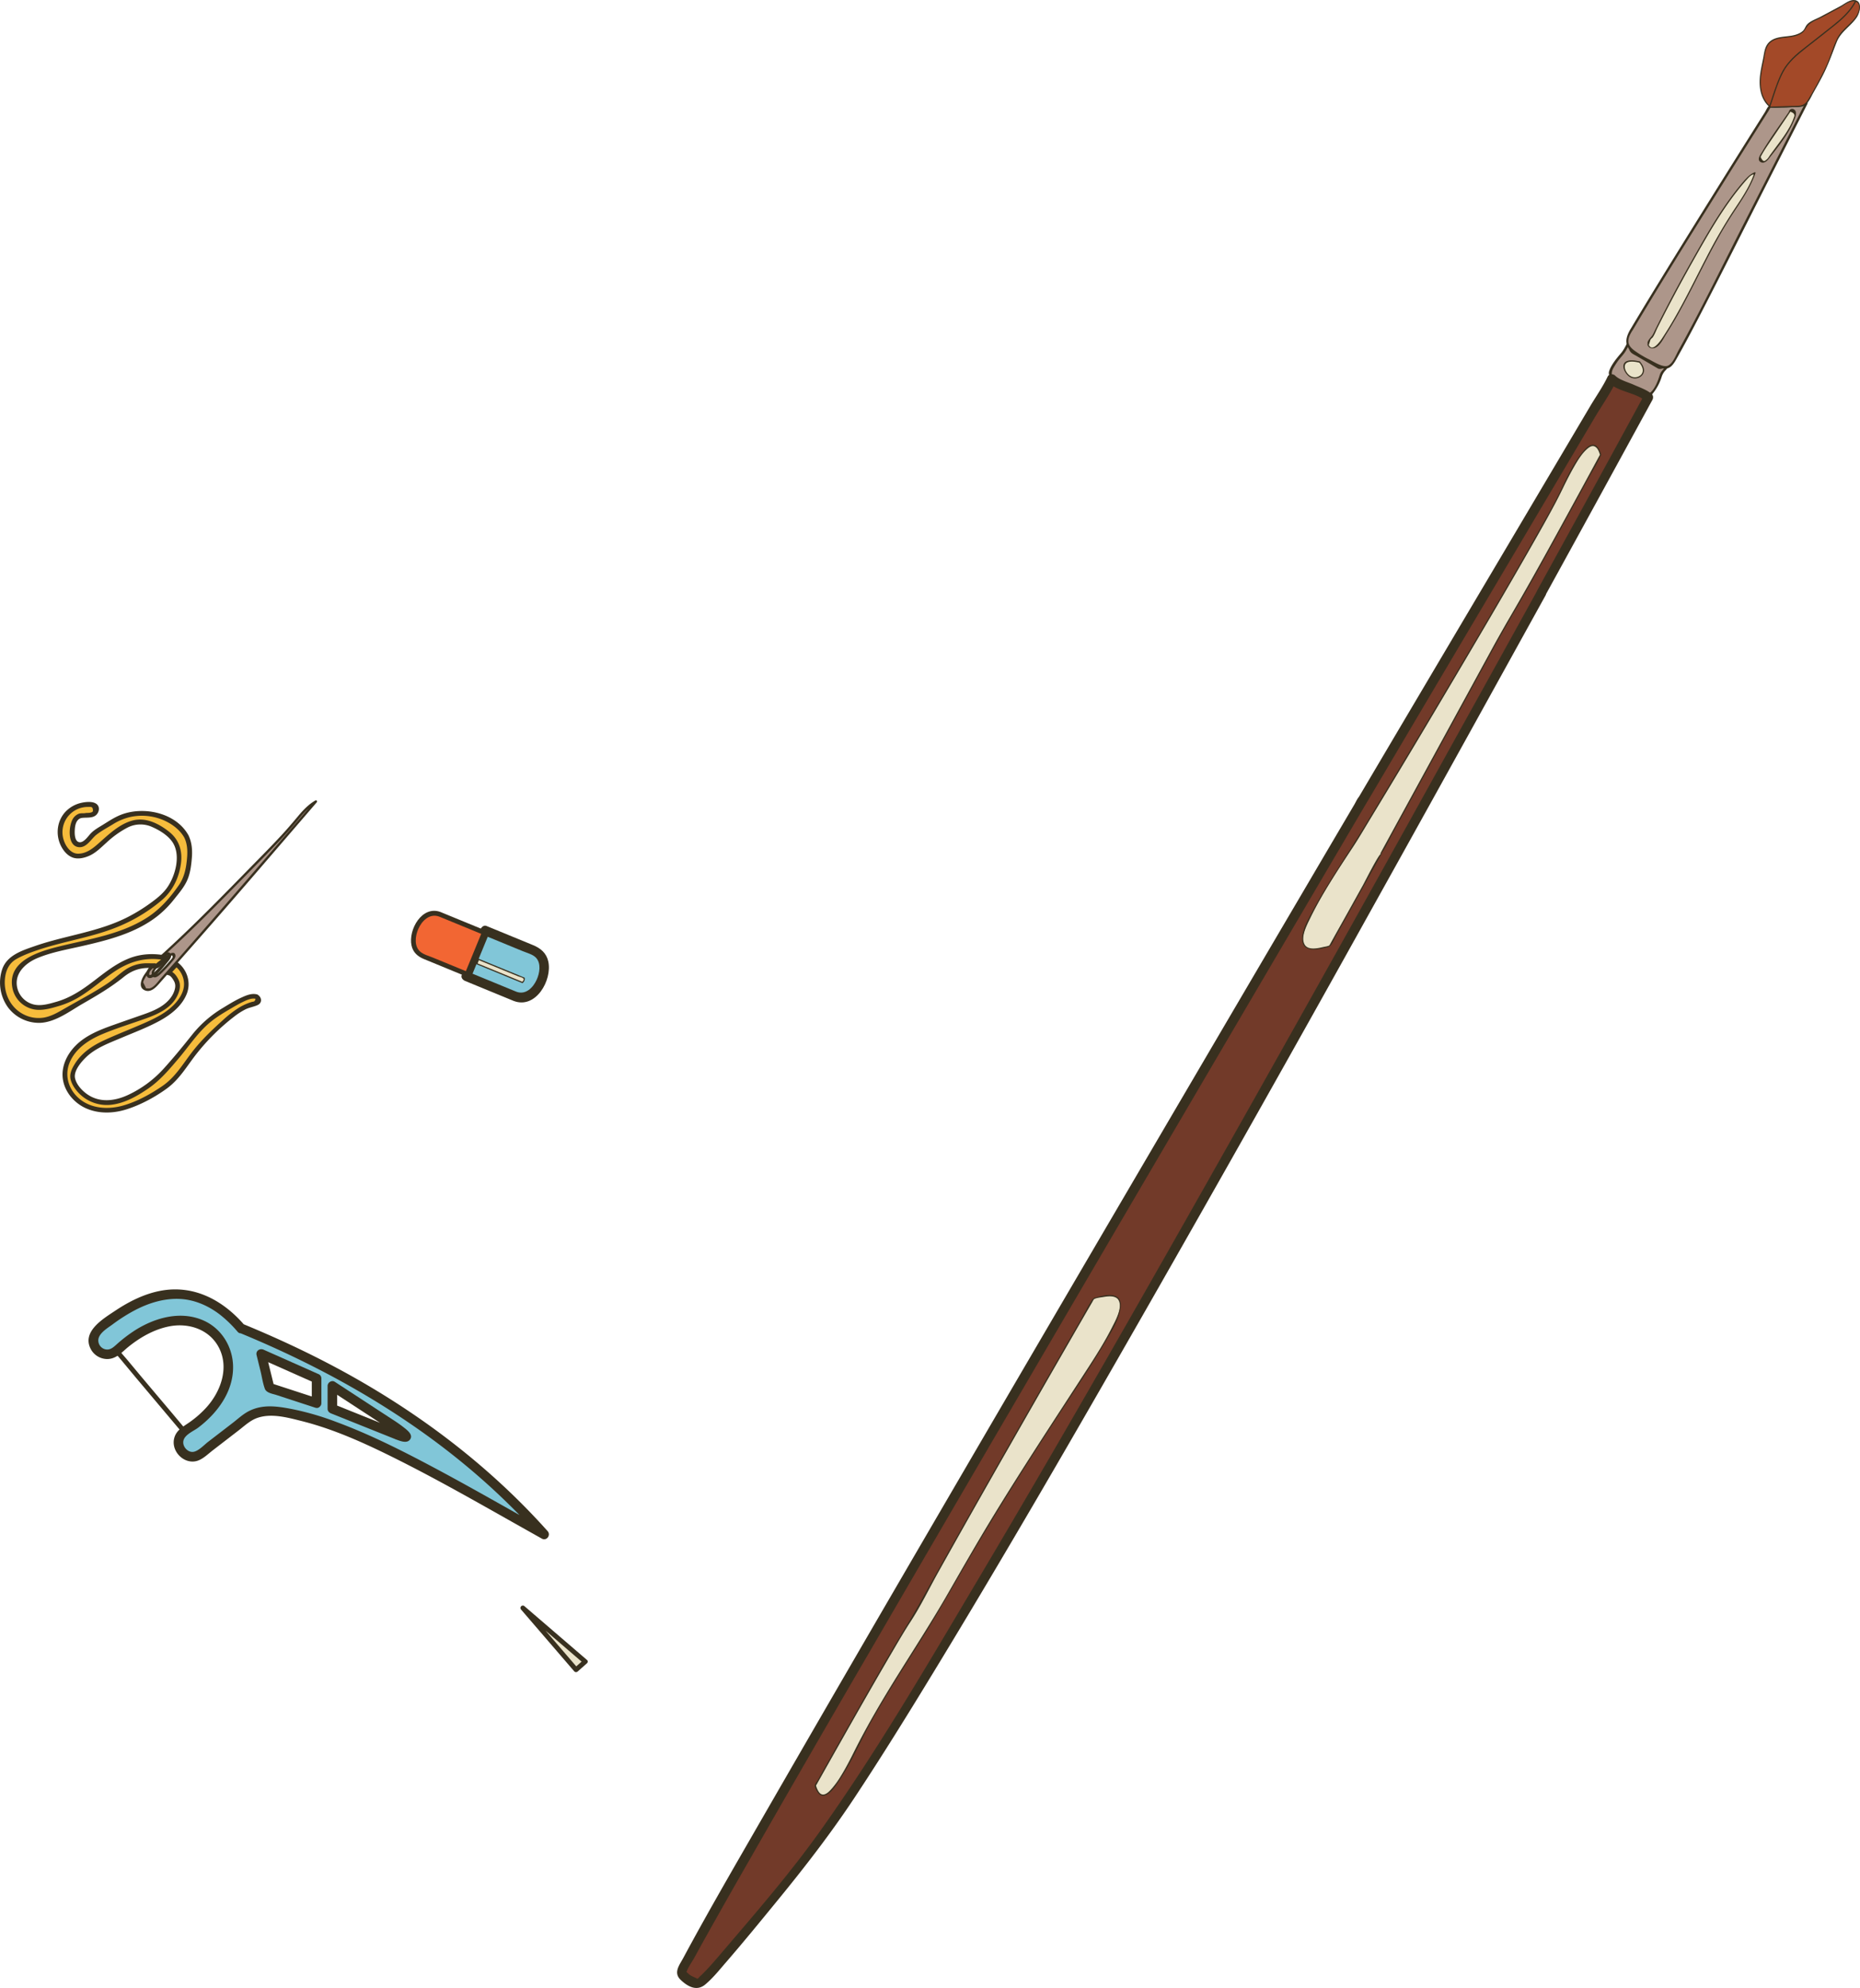 <svg xmlns="http://www.w3.org/2000/svg" viewBox="0 0 1941.09 2073.79"><defs><style>.cls-1{fill:#81c6d8;}.cls-2{fill:#38301f;}.cls-3{fill:#eae3ca;}.cls-4{fill:#f6bc3c;}.cls-5{fill:#ad968a;}.cls-6{fill:#723a29;}.cls-7{fill:#a34928;}.cls-8{fill:#f26633;}</style></defs><title>bigb_2</title><g id="Layer_2" data-name="Layer 2"><g id="Layer_3" data-name="Layer 3"><path class="cls-1" d="M251.5,1385.73c-41.18-48.13-91.05-48-150,2.19-11.46,14.32,4.13,31.75,19.27,22.12,93.09-87.73,170.14,23.92,71.54,83.23-15.6,12.61,2.29,33.71,16,24.08l50-38.52c9.45-6.6,24.06-8.49,34.21-5.72,70.47,9,171.53,69.56,275.34,127.7C494,1517.92,394.05,1444.25,251.5,1385.73Zm78.88,78-49.08-16-8.71-35.31L330.38,1438Zm83.92,33-67.42-27.06v-23.84l67.42,44C426.68,1499.21,427.6,1501.3,414.3,1496.71Z"/><path class="cls-2" d="M255,1382.2c-21.86-25.29-51.44-41.64-85.54-36-17.64,2.94-34.23,11.15-49,21-12.84,8.56-35.7,22-25.51,40.53a19.52,19.52,0,0,0,17.13,10c9.56-.13,15.23-7.35,22.12-12.88,12.21-9.81,26.37-17.89,41.83-21.07,20.47-4.22,42.48,2.81,52.45,22.12,10.88,21.07,1.87,45.8-13.05,62.29a105.31,105.31,0,0,1-18.11,15.81c-6.5,4.51-13.34,8-15.5,16.24-3.36,12.87,8.68,26.3,21.82,24.21,7-1.11,12.94-7.27,18.36-11.44l27.05-20.85c5.89-4.53,11.8-10.17,18.87-12.78,14.74-5.44,31.77-.74,46.47,2.94,36,9,70.12,25,103.15,41.62,39.67,20,78.3,41.93,117,63.75q15.42,8.68,30.86,17.36c5.06,2.84,9.81-3.65,6.05-7.85-64.87-72.56-144-130.76-230.21-175.55-28.83-15-58.39-28.46-88.42-40.82-6-2.45-8.54,7.22-2.66,9.64,95.22,39.18,185.76,91.37,262,161a733.85,733.85,0,0,1,52.18,52.77l6.06-7.85c-38.59-21.63-76.94-43.73-116-64.57-33.77-18-68.16-35.46-104.14-48.72a290.82,290.82,0,0,0-45.07-13.09c-15.55-3-31.07-5.47-45.8,2.22-5.95,3.1-11.17,8-16.45,12.07l-26,20c-4,3.08-10.61,10.37-16.15,10.33-5.24,0-9.93-5.38-9.54-10.56.54-7.22,10.67-11,15.73-14.86,20-15.19,36.71-37.67,36.26-63.82-.34-20.2-11.83-39.24-30.43-47.67-23.58-10.7-50.31-3.45-71.34,9.68A152.61,152.61,0,0,0,121,1403.08c-3.09,2.75-6.12,5.31-10.52,4.62a9.39,9.39,0,0,1-7-5.38c-4.3-9.44,7.91-16.22,14.07-20.77A175.83,175.83,0,0,1,142,1366.17c14.28-7.28,30.11-12,46.26-11.1,15.07.85,29.19,7.1,41.09,16.2a126.2,126.2,0,0,1,18.61,18C252.18,1394.14,259.22,1387.05,255,1382.2Z"/><path class="cls-2" d="M331.7,1458.87l-49.07-16,3.5,3.49L277.41,1411l-7.34,5.65,57.78,25.68-2.47-4.32v25.68c0,6.44,10,6.45,10,0V1438a4.92,4.92,0,0,0-2.48-4.32L275.12,1408c-3.89-1.73-8.47,1.12-7.35,5.65l4.12,16.69c1.49,6,2.37,12.73,4.57,18.54,1.63,4.28,8.38,5.16,12.27,6.44l23.67,7.74,16.65,5.44C335.18,1470.52,337.8,1460.87,331.7,1458.87Z"/><path class="cls-2" d="M415.63,1491.89l-67.42-27.06,3.67,4.82v-23.84l-7.52,4.32,65.08,42.5c1.63,1.06,3.14,2.12,4.68,3.32,1,.77,4.87,4.64,5.31,4.6,0,0,3.36-6.52,3.36-6.51a9.84,9.84,0,0,0-1.86-.46c-1.64-.73-3.6-1.11-5.3-1.69-6.11-2.07-8.73,7.58-2.66,9.64,4.14,1.41,11.34,4.73,14.79.34s-1.24-8.6-4.38-11.22a147.22,147.22,0,0,0-14-10l-46.31-30.24-13.66-8.92c-3.23-2.11-7.53.67-7.53,4.32v23.84c0,2.41,1.6,4,3.68,4.83l67.41,27C418.94,1503.93,421.54,1494.26,415.63,1491.89Z"/><path class="cls-2" d="M119.24,1409.56c1.94,3.28,4.82,6.21,7.22,9.13q7.81,9.51,15.73,18.91,18.31,21.87,36.76,43.65c3.88,4.59,7.77,9.17,11.62,13.79,2.06,2.48,5.58-1.08,3.53-3.53-20.42-24.53-41.26-48.71-61.59-73.31-3-3.57-6.62-7.23-8.95-11.16-1.64-2.77-6-.25-4.32,2.52Z"/><polygon class="cls-3" points="610.78 1733.41 545.67 1677.46 601.17 1741.92 610.78 1733.41"/><path class="cls-2" d="M612.55,1731.64l-57-49-8.13-7a2.5,2.5,0,0,0-3.54,3.54l55.5,64.46a2.55,2.55,0,0,0,3.54,0l9.61-8.51c2.41-2.14-1.14-5.67-3.54-3.54l-9.61,8.52h3.54l-55.5-64.47-3.54,3.54,57,49,8.13,7C611.44,1737.26,615,1733.74,612.55,1731.64Z"/></g><g id="Layer_6" data-name="Layer 6"><path class="cls-4" d="M267.56,1039.69c-1.9-.8-4.08-.45-6.08.06-7.76,2-14.77,6.14-21.66,10.22-9.44,5.61-19,11.28-26.86,18.93-4.94,4.8-9.14,10.3-13.44,15.69-6.37,8-13,15.76-19.64,23.54-5.72,6.71-11.48,13.46-18.21,19.16a119,119,0,0,1-14.12,10.07c-12.43,7.77-26.63,14.54-41.16,12.72a38.12,38.12,0,0,1-28.56-19.89,16.38,16.38,0,0,1-2.21-8,17.82,17.82,0,0,1,2.49-7.5,53.76,53.76,0,0,1,8.11-11.55c8.86-9.5,21.19-14.83,33.15-19.9l26.32-11.16c16.93-7.18,35-15.28,44.42-31a31.9,31.9,0,0,0,3.49-7.85,25.8,25.8,0,0,0-9.66-27.26l-8.39,9c4.3,0,10.17,9,9.92,13.28-.5,8.89-6.27,16.81-13.45,22.07s-15.73,8.28-24.13,11.23l-25.32,8.89c-12.73,4.47-25.71,9.07-36.42,17.29s-19,20.82-18.48,34.31c.44,12.63,8.7,24.26,19.75,30.39s24.46,7.13,36.82,4.51c10.89-2.32,21-7.27,30.84-12.55,10-5.39,20-11.28,27.84-19.49,6.83-7.1,11.86-15.69,17.73-23.61,8.89-12,19.69-22.48,30.7-32.61,10-9.2,20.8-18.48,34-21.55,1.68-.39,3.61-.82,4.43-2.34C270.81,1042.88,269.46,1040.5,267.56,1039.69Z"/><path class="cls-2" d="M268.2,1037.36c-5.66-1.55-11.67,1.18-16.77,3.52-6.53,3-12.67,6.84-18.79,10.57a118.27,118.27,0,0,0-32.15,28c-9.63,12.09-19.47,24.12-29.86,35.57a116.53,116.53,0,0,1-36.73,27.1c-13.62,6.41-29.29,8.55-42.38-.27-5.65-3.81-11.69-10.18-13.21-17.06-1.66-7.54,6.34-16.9,11.33-21.74,10.21-9.91,24.23-14.94,37.09-20.39,13.34-5.66,27.13-10.79,39.86-17.75,11.6-6.34,23.12-15.28,28.21-27.9,4.87-12.06.58-25.52-9.64-33.25a2.43,2.43,0,0,0-2.94.38l-8.38,9c-1.55,1.66-.33,3.89,1.71,4.13,2.66.33,5,4.26,6.14,6.39,1.65,3.2,1.45,6.18.37,9.59-2.43,7.69-8.66,13.59-15.44,17.59-7.44,4.39-15.79,7-23.9,9.84s-16.53,5.77-24.78,8.71c-13.87,4.94-28.18,10.57-38.8,21.15-9.49,9.46-15.81,22.77-13.35,36.35,2.31,12.76,11.73,23.62,23.34,29,13.34,6.17,28.71,5.79,42.54,1.48,14.77-4.6,29.64-12.59,42.16-21.63,13.38-9.67,20.94-23.19,30.9-35.94A224.51,224.51,0,0,1,245.06,1060a70.19,70.19,0,0,1,11-7c4.05-2,8.47-2.63,12.54-4.4,5.35-2.33,4.77-8.21.21-11-2.66-1.65-5.09,2.54-2.44,4.19.75.46-.69,2.58-.95,2.76a8.5,8.5,0,0,1-2.22.55,49.46,49.46,0,0,0-5.34,1.84,58.52,58.52,0,0,0-8.48,4.27,114,114,0,0,0-16.69,12.91c-11.37,10.22-22.55,20.89-31.94,33-10,12.9-17.66,26.5-31.44,35.92-12.44,8.51-26.86,16.39-41.43,20.42-14.87,4.12-32.37,3.19-44.74-7-11.55-9.46-16.28-24.65-10.23-38.59,6.34-14.61,20.3-23.42,34.47-29.32,14.74-6.15,30.12-10.79,45.13-16.2,13.21-4.77,27.36-11.36,33.21-25.09,2.22-5.2,3-10.39.44-15.55-2.11-4.24-5.61-8.7-10.58-9.3l1.71,4.14,8.39-9-2.94.38a23.7,23.7,0,0,1,9.29,17.57c.4,7.71-3.59,14.79-8.51,20.45-8.81,10.13-21.27,16.22-33.35,21.52-13.85,6.07-28,11.49-41.72,17.85-12.32,5.71-23.47,13.17-30.66,25-3.11,5.13-5.64,10.51-3.88,16.56,1.56,5.36,5.16,10.34,9.1,14.22a40.69,40.69,0,0,0,32.94,11.38c14.14-1.54,27.13-9,38.67-16.87,12.32-8.44,21.75-19.63,31.35-30.92,11-12.9,20.71-28,33.91-38.71,6.79-5.52,14.42-10,21.93-14.4,3.46-2.05,6.93-4.08,10.54-5.83,4.05-2,10-5,14.59-3.77C269.93,1042.85,271.21,1038.18,268.2,1037.36Z"/><path class="cls-5" d="M174.91,998.1a7.9,7.9,0,0,1,4-2.86,2.74,2.74,0,0,1,2,0c1.63.87.71,3.35-.41,4.8a121.64,121.64,0,0,1-15.49,16.59c-1.4,1.24-3.67,2.42-4.9,1a3,3,0,0,1-.56-2.1,8.67,8.67,0,0,1,4.06-7l1.68-1.57c-1.64,0-3.29-.08-4.94-.06l-.65.81a46.26,46.26,0,0,0-9.88,12.55c-1.61,3-2.84,6.84-.92,9.65,1.78,2.61,5.64,3,8.56,1.84s5.12-3.65,7.21-6q8.26-9.37,16.55-18.74l21.39-24.22q9.66-10.93,19.28-21.9c13.43-15.33,26.72-30.77,40-46.21L329.69,836c-9,4.92-15.41,13.34-22,21.21-10.51,12.62-22,24.37-33.51,36.11L257.93,910c-29.31,29.93-58.65,59.87-89.78,87.89,2.1.15,4.18.39,6.22.72Z"/><path class="cls-2" d="M175.77,999c1.2-1.38,4.67-4.11,4.38-.48-.07.95-3,4-3.73,4.81q-3.39,4-7.11,7.72c-1.23,1.23-2.49,2.46-3.79,3.62-2.32,2.08-6.66,2.67-3.69-2.45.91-1.57,3-3,4.39-4.32a1.23,1.23,0,0,0-.86-2.07c-3.25-.08-4.83-.56-7,1.65a54.6,54.6,0,0,0-8.28,10.16c-2.75,4.55-5.74,12.1.58,15.24,7.28,3.61,13.41-4.44,17.52-9.1l22.18-25.11q45.09-51.06,89.44-102.74l50.79-59a1.22,1.22,0,0,0-1.47-1.9c-7.19,4.15-12.77,10.09-18.06,16.4-5.87,7-11.75,13.93-18,20.62-13.25,14.28-27.09,28-40.73,42-27.73,28.3-55.6,56.51-85,83.06a1.23,1.23,0,0,0,.85,2.07c2.45.19,5.66,1.67,7.62-.15,1.14-1.06-.58-2.77-1.72-1.71-.59.55-5.1-.5-5.9-.57l.86,2.07c29-26.12,56.4-53.83,83.68-81.68,13.43-13.7,27-27.26,40.15-41.26q9.5-10.12,18.33-20.82c5.63-6.8,11.39-13.43,19.13-17.9l-1.47-1.9c-50.08,58.17-100.14,116.33-150.95,173.87q-5.08,5.76-10.18,11.53c-3.09,3.5-6.93,9.41-11.79,10.45l-3.42-.06-3.07-6.18c0-1.2,1-2.89,1.51-3.89a41.52,41.52,0,0,1,4.32-6.56,26.89,26.89,0,0,1,4.78-5.2c1.75-1.25,3-1,5.33-.94l-.85-2.07c-2.87,2.67-7.73,6.5-5.85,11.16,2.45,6.08,9.68-1.94,11.74-4a119.69,119.69,0,0,0,9.4-10.35c1.33-1.65,3.5-3.88,3.25-6.22-.56-5.42-7-1.78-9,.49C173,998.41,174.74,1000.13,175.77,999Z"/><path class="cls-2" d="M152.73,1016.15c.32,4.11,3.5,5.25,6.92,3.14,5.57-3.43,10.5-9.84,14.62-14.81,1.82-2.21,6.87-7.5,3-10.33-3.16-2.34-6.85,1.51-8.93,3.44a1.5,1.5,0,0,0,.66,2.49c1.59.27,3.15.57,4.73.91l-.66-2.49-4.73,3.66c-1.44,1.12-3.65,3.66-5.4,4.18-.51.15-2.44-.83-3.59-.32a10.72,10.72,0,0,0-2.25,2,11.56,11.56,0,0,0-4.41,8.16c-.21,1.9,2.78,1.89,3,0,.29-2.77,1.77-4.42,3.75-6.18,1.3-1.14,1.12-1,2.6-1.11,2-.11,2.4,0,3.93-1.11,3.13-2.3,6.15-4.77,9.23-7.15a1.5,1.5,0,0,0-.66-2.49c-1.57-.33-3.14-.63-4.73-.9l.66,2.49c1.24-1.16,5.06-5.11,4.71-1.3-.18,2-4.4,5.62-5.76,7.15-1.66,1.88-3.39,3.71-5.16,5.49-1,1-2,2-3,2.92-.61.57-5.34,5-5.56,2.19C155.56,1014.25,152.57,1014.23,152.73,1016.15Z"/><path class="cls-4" d="M194.71,872.93a35.73,35.73,0,0,0-8.32-10.32c-18.23-16.28-47.34-18.82-68.11-6-9,5.58-15.76,9.49-20.11,12.83-1.18.91-8.89,10-11.28,10.83-4.21,1.52-6.86,1.44-9.15-2.41s-2.51-8.57-2.14-13c.29-3.57,1-7.25,3.06-10.16s5.89-4.84,9.32-3.81l.87-.49c3.16.14,6.55.22,9.2-1.51s3.79-6,1.35-8a6.73,6.73,0,0,0-3.24-1.24A28.81,28.81,0,0,0,70,887.42c2.49,2.74,5.68,5.05,9.35,5.51,5.31.67,13-1.86,17.38-5,8.28-5.93,13.75-12.59,22-18.52,8-5.72,16.61-11.67,26.43-12.1,8.78-.39,17.11,3.73,24.47,8.52,4.85,3.16,9.57,6.76,12.71,11.62,6.63,10.22,4.91,23.73,1.06,35.29a57.47,57.47,0,0,1-5.9,13c-3.84,6-9.24,10.74-14.82,15.1a177.41,177.41,0,0,1-45.65,25.75c-32,12.23-67.27,15.08-98,30.1-3.47,1.7-7,3.6-9.56,6.45a25,25,0,0,0-5.13,9.65c-3.92,12.75-1.43,27.43,7,37.79s22.58,15.89,35.67,13.32c7.52-1.48,14.32-5.36,21-9.17l29.55-17c8-4.57,16-9.17,23.17-14.85,5.78-4.56,11.14-9.87,17.91-12.77,5.19-2.22,10.82-2.84,16.51-2.92,1.7,0,3.4,0,5.1.06l3.82.14,10.19-7.89c-1.54-.36-3.13-.65-4.72-.9q-3.16-.51-6.42-.74a64.81,64.81,0,0,0-15.81.78c-14.4,2.56-27.07,10.88-38.76,19.68-12.3,9.27-24.23,19.43-38.41,25.41a109.14,109.14,0,0,1-19.32,5.82A45.47,45.47,0,0,1,39.85,1051a25.59,25.59,0,0,1-22.36-36.77c5.65-11.61,18.92-17.15,31.31-20.79,21.55-6.34,43.83-9.91,65.36-16.3s42.77-16,58.32-32.17A174.24,174.24,0,0,0,185,929.81c2.93-3.85,5.9-7.74,7.93-12.14,2.52-5.45,3.5-11.48,4.24-17.45C198.31,891,198.88,881.21,194.71,872.93Z"/><path class="cls-2" d="M196.86,871.67c-13-23.89-47-31.09-70.93-21.6-6.69,2.65-12.67,6.71-18.76,10.47-4.28,2.63-8.88,5.16-12.39,8.81-2.82,2.93-7.47,10.18-12.23,9.18-4.47-.93-4.72-8.21-4.56-12,.19-4.62,1-10.78,5.82-12.85,1.71-.74,5.43-.64,7.44-.73,3-.15,6.08-.38,8.57-2.3,3.44-2.66,4.87-8.34,1.35-11.57-3.85-3.53-11.67-2.59-16.27-1.58a32.48,32.48,0,0,0-16.44,9.19c-8.65,9.1-10.52,22.82-5.56,34.21,2.45,5.62,6.86,11.37,12.76,13.61,5.64,2.14,12.21.55,17.53-1.78,7-3.1,12.64-9,18.26-14a99.56,99.56,0,0,1,21.1-15.13,29.58,29.58,0,0,1,26.59-.73c7.37,3.28,15.53,8.27,20.34,14.89,9.74,13.41,3.75,35.64-5,48.12-5,7.11-12.33,12.58-19.34,17.56a176,176,0,0,1-20.93,12.78c-30.78,16-65.46,19.45-97.89,30.73-13.49,4.69-29.23,9.67-34.13,24.48a44.17,44.17,0,0,0,6,39.25A40.45,40.45,0,0,0,42.55,1067c15.9-1,30.5-12.3,43.86-20,14.88-8.54,29.2-16.94,42.57-27.73,7.66-6.17,15.33-9.28,25.22-9.52,3-.07,7.91,1.09,10.73,0a15.09,15.09,0,0,0,3-2.22l8-6.19c1.48-1.15.6-3.81-1.1-4.18-13.84-3-27.94-2.44-41.11,3s-24.23,14.32-35.38,22.86c-12.14,9.29-24.51,17.74-39.37,22-7.65,2.19-16.46,4.87-24.38,2.69a23.3,23.3,0,0,1-16.11-15.47c-4.74-15.55,7.15-27.09,20.27-32.65,14.31-6.06,30.19-8.86,45.28-12.29,28.16-6.4,57.35-13.58,80.5-31.8a105.43,105.43,0,0,0,17.29-17.53c4.93-6.2,10.41-12.51,13.6-19.82s4.15-15.33,4.79-23.11c.67-8.08.09-15.92-3.35-23.33-1.35-2.92-5.66-.38-4.31,2.52,3.54,7.65,3.24,16.11,2.31,24.3-1,9.1-3,17.33-8.26,24.94-8.93,12.85-19.22,24.71-32.4,33.32-27,17.63-59.51,22.53-90.26,30-21.81,5.32-57.72,15-50.69,45.2a28.39,28.39,0,0,0,25.1,21.4c7.58.61,15.65-1.73,22.83-3.85a91,91,0,0,0,20-8.58c14.56-8.46,26.81-20.24,41-29.18,15.84-9.94,32.83-13.78,51.27-9.82l-1.11-4.18-7.65,5.93a9.63,9.63,0,0,1-1.92,1.49c-1,.36-.21-.36-.76-.33-4,.23-8.06-.24-12.1.12a39.1,39.1,0,0,0-19.28,6.76c-6.48,4.5-12.16,10-18.75,14.38-14,9.31-29.07,17.15-43.64,25.52-7.27,4.17-14.71,8.75-23.14,10a34.38,34.38,0,0,1-21.25-3.87c-13.24-7.11-20.13-22-18.7-36.71.84-8.72,4.26-16.31,12.11-20.71,7.16-4,15.05-6.91,22.82-9.5,29.89-10,61.57-13.76,90.29-27.27A169.46,169.46,0,0,0,168.92,939c11.17-9.65,17.63-22.74,19.79-37.3,2-13.3-1.39-25.39-12.11-33.93S152,852.16,138.15,856c-14.15,3.89-25.39,15.1-36.08,24.49-5.81,5.12-12.61,10.19-20.79,10.07s-13.67-9.08-15.37-16.26a26.36,26.36,0,0,1,21-32.08,25.36,25.36,0,0,1,5-.43c2.94,0,4.61-.44,5,2.57.32,2.34-.08,2.7-2.39,3.35a13.86,13.86,0,0,1-3.28.29c-1.32,0-2.67.34-3.88.4-.84,0-3.44-.16-5.22.55a12.78,12.78,0,0,0-5.65,4.53c-4.89,7-6.62,28.18,4.94,30.16,8.79,1.51,13.45-8.41,19.28-12.93,5.32-4.11,11.44-7.34,17.16-10.84a57.75,57.75,0,0,1,19-7.78,57.15,57.15,0,0,1,39.6,6.43c6.56,3.81,12.45,9,16.11,15.7C194.09,877,198.4,874.5,196.86,871.67Z"/></g><g id="Layer_4" data-name="Layer 4"><path class="cls-5" d="M1731.16,383.51l-27.53-16.09c-2-1.18-2.87-6.71-4.9-7.89l-4,7.4a91.76,91.76,0,0,0-13.48,19,7.73,7.73,0,0,0-1.13,3.32c-.07,2.82,2.66,4.79,5.09,6.21q15.35,9,31.35,16.76c1.23.59,2.6,1.2,3.9.79a5.26,5.26,0,0,0,2.21-1.74A52.63,52.63,0,0,0,1734,389c.19-.79,4.91-4.7,4.73-5.49C1738.41,382.08,1732.45,384.26,1731.16,383.51Z"/><path class="cls-2" d="M1731.79,382.43l-20.64-12.07c-3.3-1.92-7-3.39-8.65-7-.81-1.74-1.39-3.48-2.89-4.76a1.26,1.26,0,0,0-2,.26c-1.84,3.42-3.47,6.68-6,9.64-4.48,5.26-9.94,11.79-12.22,18.38-1.85,5.34,2.71,8.18,6.79,10.57,7.8,4.57,15.79,8.84,23.86,12.91,5.15,2.6,9.59,6.29,14,1.12a52.67,52.67,0,0,0,10-18.11,17,17,0,0,1,4.31-7.27c.65-.73,1.74-1.67,1.56-2.77-.52-3.28-6.8-.6-8.49-1.07a1.25,1.25,0,0,0-.66,2.41,7.17,7.17,0,0,0,2.81.07,15.52,15.52,0,0,1,2.79-.41c1.13.12.65-.59-.09.33-2.33,2.94-3.25,3.52-4.39,7.24-1.68,5.52-4.68,13.15-9.07,17.17-3.57,3.27-6.93,1.44-10.7-.45q-4.61-2.31-9.15-4.72c-5.51-2.91-11-5.9-16.36-9.08-1.14-.68-3.48-1.78-4-2.86-1.15-2.2-.18-5.65.93-7.62q2.07-3.63,4.45-7.06c2.53-3.64,5.86-6.79,8.22-10.5,1.34-2.11,2.39-4.46,3.58-6.66l-2,.25c2.05,1.75,2.18,4.66,3.79,6.7s4.33,3.12,6.53,4.41l22.37,13.07A1.25,1.25,0,0,0,1731.79,382.43Z"/><path class="cls-6" d="M1608.43,618.47c68.12-123.8,111.75-203.94,111.75-203.94-3.07-3.13-35.75-16-38.13-19.13-.12.49-148.84,251.29-162.44,274.23L1487.42,724h0c-3.83,6.47-8.68,14.66-14.11,23.85l-.19.32h0l-50.42,85.25h0C1399.78,872.05,760.45,1958.55,711,2057.15c-1.42,2.84,11.33,11.81,16.54,12.07,4.4.22,15.08-9.73,111.6-128.64,93.81-115.56,405-665.38,631-1072.1h0l.09-.15,14.46-26h0l12.71-22.91h0c10.53-19,20.94-37.74,26.17-47.2h0c30.88-55.71,77.85-140.46,85.12-153.64Z"/><path class="cls-2" d="M1612.75,621q56.05-101.86,111.75-203.94c1-1.83.91-4.59-.78-6.05-5.17-4.47-12.55-6.84-18.68-9.62-5.67-2.57-15-5-19.45-9.51-2.1-2.15-6.47-1.92-7.85,1-5.07,10.68-12.25,20.78-18.26,30.94q-21.24,35.88-42.5,71.75-44.82,75.65-89.68,151.29-22.11,37.3-44.2,74.62l6.84-1.79h0a5.06,5.06,0,0,0-6.84,1.79q-32.38,54.69-64.71,109.41l4.31-2.47c-4.58.42-7.12,7.14-9.23,10.73l-10.83,18.38q-18.27,31-36.53,62.09-60,102-119.88,204.09-78,132.93-155.83,265.94Q1009.61,1527.73,929.12,1666q-68.25,117.27-136,234.83c-27,46.94-54.3,93.77-79.94,141.46-4.17,7.76-10.76,15.56-2.79,23.14,7.81,7.43,17,11.9,25.51,4.85,8-6.63,14.7-15.08,21.46-22.88,18.78-21.69,36.93-43.93,55.09-66.13,28-34.25,54.52-68.58,79-105.45,28.59-43.14,55.84-87.17,82.76-131.36,75.12-123.3,147.37-248.34,219.06-373.65Q1314.43,1158.94,1433,945.59q28.08-50.36,56.06-100.78c1.21-2.18.71-5.69-1.79-6.84h0l1.8,6.84q19.44-35.07,38.88-70.13c1.43-2.58.4-5.16-1.79-6.84h0l1.8,6.84Q1570.48,697.86,1613,621c1.39-2.51.35-6.88-3-7.35l-.28,0c-6.3-.88-9,8.76-2.66,9.65l.29,0-3-7.35q-42.44,76.89-85.13,153.64c-1.43,2.59-.4,5.17,1.8,6.84v0l-1.79-6.85q-19.43,35.08-38.89,70.13c-1.21,2.18-.71,5.69,1.8,6.84h0l-1.8-6.85q-116.11,209.19-234,417.39C1172,1388.33,1097,1519.2,1020,1648.84c-52.7,88.67-105,178.56-165,262.55-30.66,42.88-65.51,83.15-99.74,123.19-7.94,9.29-15.83,18.82-24.76,27.19-1.83,1.71-1.31,2.05-3.8,2.78.68-.2.7-.5,1-.33-2.69-1.58-5.72-2.42-8.33-4.38-.88-.66-2.1-2.22-3-2.63s-1,3.62-.41,1.38c1.57-5.78,6.26-11.92,9.11-17.15q7-12.9,14.23-25.71,20.76-37.12,42-74,62.55-109.36,126-218.2,77.78-133.87,156-267.51,78.48-134.28,157.17-268.44,64.82-110.52,129.74-221,35.72-60.75,71.46-121.48,2.7-4.59,5.41-9.16l-4.32,2.47c3.64-.33,4.66-3,6.38-5.88q4.59-7.74,9.16-15.49l18.65-31.53q17.45-29.5,34.9-59l-6.84,1.79h0a5.07,5.07,0,0,0,6.84-1.8q39-65.82,78-131.63,47.05-79.38,94.09-158.78c7.42-12.54,16.3-25,22.55-38.2l-7.85,1c9.77,10,28,10.4,38.13,19.13l-.79-6.06q-55.59,102.12-111.75,203.93C1601,621.58,1609.64,626.63,1612.75,621Z"/><path class="cls-5" d="M1702.59,344.08c-2.81,4.72-5.71,10.27-3.86,15.45,1.12,3.16,3.83,5.47,6.55,7.45,8.49,6.17,18.1,10.6,27.63,15,1.86.85,3.81,1.72,5.85,1.58,3.94-.29,6.53-4.11,8.48-7.54,13.64-23.92,26.12-48.48,38.6-73l55.74-109.62,9.88-19.43,33.71-66.31c-12.76,4.56-24.58,3-38.12,3.46C1847.05,111.08,1748.25,267.3,1702.59,344.08Z"/><path class="cls-2" d="M1701.51,343.45c-5,8.6-6.83,16.71,1.72,23.54,8.79,7,20,12.63,30.46,16.68,9.49,3.67,13.48-4.95,17.47-12.06,6.58-11.72,12.91-23.59,19.12-35.52,25.14-48.32,49.48-97.08,74.17-145.63l41.8-82.21c.46-.9-.31-2.21-1.41-1.84-8.82,3-17.82,3.35-27,3.34-3.11,0-9.52-1.3-11.91.83-1.67,1.49-2.89,4.58-4.07,6.45q-11.68,18.51-23.33,37.05-38.82,61.79-77.17,123.86c-13.4,21.76-26.74,43.55-39.81,65.51a1.25,1.25,0,0,0,2.16,1.26c24.31-40.85,49.43-81.23,74.56-121.58q31.39-50.4,63.08-100.61,2-3.22,4.07-6.45c.64-1,1.36-2.87,2.29-3.64.18-.14.23-.55.42-.66-.39.22,2.54.48,2.61.48a64.68,64.68,0,0,0,7.1,0c9.45,0,18.67-.38,27.71-3.42l-1.42-1.84L1818,236.93c-21.82,42.9-42.91,86.28-66.22,128.39-2.69,4.84-5.65,13.29-10.77,16s-15.22-3.95-20.15-6.46a104.08,104.08,0,0,1-15-9c-3.19-2.38-6.26-5.23-6.51-9.51s2.27-8.25,4.27-11.68A1.25,1.25,0,0,0,1701.51,343.45Z"/><path class="cls-7" d="M1847.82,111.82l29-.92a14.47,14.47,0,0,0,4.55-.63c3.17-1.16,5.09-4.3,6.76-7.23,9.58-16.72,19.21-33.58,25.46-51.81,1.6-4.64,3-9.41,5.58-13.58,5.5-8.84,15.86-14.14,20.19-23.6a12.43,12.43,0,0,0,1.13-8.27c-.74-2.74-3.19-5.15-6-5.15a10.52,10.52,0,0,0-4.88,1.65l-39.82,21.29a10.47,10.47,0,0,0-3.75,2.8,17.85,17.85,0,0,0-1.42,2.75c-3.33,6.61-11.77,8.49-19.14,9.27s-15.7,1.7-20.19,7.59c-2.68,3.52-3.37,8.1-4.15,12.45-1.67,9.17-4.16,18.28-4.18,27.6s2.89,19.19,10.13,25"/><path class="cls-2" d="M1847.82,112.44l21.26-.67c4.85-.15,11,.79,15-2.39,3.8-3,6-8.47,8.25-12.51,3.38-6,6.72-11.93,9.85-18,5.9-11.46,9.9-23.29,14.69-35.18,4.39-10.92,14.56-16.25,20.91-25.64,3.36-5,6.5-17.88-3.36-18-4.69-.07-9.93,4.27-13.85,6.37l-20.78,11.11c-4.5,2.4-11,4.39-14.27,8.45-1.62,2-2.08,4.37-4.07,6.25-2.63,2.47-6.14,3.73-9.58,4.54-8.49,2-19,.72-25.72,7.3-4.34,4.22-5,10.44-6,16.08-1.3,6.76-2.94,13.49-3.57,20.36-1,11.29,1.08,23.33,10,31.07.6.52,1.49-.36.88-.89-8.17-7.07-10.5-17.93-9.81-28.33.4-6.15,1.73-12.19,3-18.22,1.07-5.34,1.38-11.66,4.25-16.43,5.33-8.87,17.22-7.69,26-9.45a26.11,26.11,0,0,0,9.35-3.51c3.91-2.57,4.8-7.07,8.42-9.82,4.13-3.13,9.79-5.26,14.37-7.71l16.45-8.79c4-2.14,11.57-8.12,16.17-7,6.94,1.76,4.41,10.22,2.17,14.19a33.58,33.58,0,0,1-5,6.53c-5.76,6.06-12.49,11-16.08,18.8-4.48,9.68-7.24,20.07-11.86,29.76-5.31,11.15-11.33,22-17.65,32.66-2.37,4-4.61,6.36-9.63,6.88-3.11.32-6.34.21-9.47.31l-20.29.64c-.81,0-.81,1.28,0,1.25Z"/><path class="cls-2" d="M1847.21,112.06c4.16-12.09,7.62-24.87,13.5-36.27,5.72-11.1,15-18.51,24.58-26.09,10.09-7.94,20.3-15.76,30.27-23.86,8.53-6.92,16.53-14.49,21.54-24.41.36-.71-.72-1.35-1.08-.63-5.48,10.84-14.55,18.78-23.91,26.22-10.62,8.43-21.34,16.73-32,25.15-9,7.16-16.65,14.73-21.63,25.25-5.19,11-8.58,22.86-12.52,34.31-.26.76,1,1.09,1.21.33Z"/><path class="cls-3" d="M1868,116.07l-21.79,32.18a146.07,146.07,0,0,0-9.42,15.2,5.27,5.27,0,0,0-.8,2.72c.15,2.22,3,3.38,5.12,2.67s3.56-2.59,4.88-4.38l9.57-12.92c6.75-9.12,13.6-18.43,17.22-29.18.75-2.23,1.3-4.85,0-6.79s-5.22-1.61-5.27.74"/><path class="cls-2" d="M1867.48,115.75c-9.57,14.13-19.92,28-28.61,42.7-1.7,2.86-5.91,8.28-1.35,10.7,3.52,1.86,6.65-1.3,8.63-3.84,9.16-11.77,19.4-24.2,25.38-38,1.34-3.08,4.85-10,1-12.9a3.51,3.51,0,0,0-5.6,1.71.62.62,0,0,0,1.2.33q5.91,1.84,4.09,5.71c-.37,1.07-.76,2.13-1.18,3.18a69.67,69.67,0,0,1-3.61,7.49,121.84,121.84,0,0,1-7.34,11.47c-2.68,3.78-5.47,7.48-8.22,11.2l-4.25,5.74c-1.28,1.73-2.71,4.66-4.65,5.67q-2.81,3.21-5.6-3.17c.54-1.06,1.11-2.11,1.7-3.15,1.18-2.07,2.45-4.1,3.74-6.1,2.71-4.18,5.55-8.27,8.34-12.39l17.43-25.75c.45-.67-.63-1.29-1.08-.63Z"/><path class="cls-3" d="M1822,187.32c-15.8,17.75-28.47,38-40.59,58.47q-30.63,51.69-57.16,105.67c-2.61,2.21-5.33,5.47-4.15,8.45l-.09.19.09-.18a4.84,4.84,0,0,0,.21.47c1.28,2.34,4.66,2.77,7.07,1.62s4-3.44,5.53-5.64c28.12-41.32,45.93-88.85,73-130.85,9.42-14.63,20.09-28.83,25.53-45.36C1827.64,181.28,1824.7,184.32,1822,187.32Z"/><path class="cls-2" d="M1821.59,186.88c-22.69,25.71-39.66,56.11-56.45,85.83q-13.16,23.25-25.47,47-6.17,11.83-12.12,23.79c-1,2-1.83,4.11-3,6s-2.72,3.16-3.89,5a8.41,8.41,0,0,0-1.31,2.75c.06-.32,0,2.87.12,2.64-.35.71.71,1.35,1.08.63-.41.81-.91,0,0,1.3a4.45,4.45,0,0,0,2.09,1.22,6.94,6.94,0,0,0,4.91-.33c5.2-2.28,8.52-9.75,11.37-14.22,8.42-13.19,15.94-26.92,23.17-40.79,14.61-28,28.07-56.7,45.32-83.23,9.2-14.15,19.15-27.92,24.66-44a.63.63,0,0,0-.77-.77c-4,1.46-6.88,4.17-9.73,7.32-.54.59.34,1.48.89.88,1.58-1.75,3.3-3.87,5.34-5.09,3.2-1.91,2.3-.35,1.28,2.22a113,113,0,0,1-6.78,13.85c-4.31,7.59-9.26,14.8-14.06,22.08a534.79,534.79,0,0,0-27.42,47.53c-8.49,16.3-16.58,32.81-25.3,49-4.28,7.94-8.7,15.81-13.39,23.52q-3.75,6.17-7.73,12.18c-2.21,3.33-10.17,14.52-13.75,6.55a.63.63,0,0,0-1.08,0l-.09.19,1.08.63a3.8,3.8,0,0,0,.15-.67l1.82-5.73a19.75,19.75,0,0,1,2.17-2.12c2.12-3,3.54-7.08,5.18-10.38q5.56-11.08,11.29-22.08,12.12-23.26,25-46.1c16.75-29.62,33.65-59.95,56.27-85.58C1823,187.16,1822.12,186.27,1821.59,186.88Z"/><path class="cls-3" d="M1711.08,377.68"/><path class="cls-2" d="M1711.08,378.3a.63.63,0,0,0,0-1.25.63.63,0,0,0,0,1.25Z"/><path class="cls-3" d="M1711.08,377.68c-4.49-1.2-9.25-1.79-13.42.09a4.48,4.48,0,0,0-2.5,2.23,4.64,4.64,0,0,0-.18,2.16c.47,4.85,3.33,9.69,7.89,11.43s10.55-.58,11.88-5.27C1715.82,384.53,1713.8,380.62,1711.08,377.68Z"/><path class="cls-2" d="M1711.25,377.07c-4.26-1.06-14.41-2.95-16.66,2.69-1.87,4.66,2.62,11.41,6.46,13.63,4.08,2.36,9.79,1.64,12.83-2.11,3.69-4.54,1-10.24-2.36-14-.53-.61-1.41.28-.88.88,3.07,3.52,5.74,9,1.73,13a9.06,9.06,0,0,1-10.69,1.22c-3.17-1.81-6.27-6.33-6.07-10.15.37-7.14,11.49-4.84,15.3-3.88A.63.63,0,0,0,1711.25,377.07Z"/><path class="cls-3" d="M1670.38,474.49s-2.42-8.76-6.67-9.77c-11.07-2.63-28.68,34.84-34.72,47.43-25.74,53.72-217.59,373.21-219,373.27-38.19,60.35-57.9,91.5-47.63,102.06,5.82,6,25.47-.84,25.47-.84s16.39-29.24,42.54-76.4h0q5.3-9.54,11.09-20l-.16-.06c32.75-60,126.73-231.9,131.14-240.22C1587.86,627.06,1670.38,474.49,1670.38,474.49Z"/><path class="cls-2" d="M1671,474.32c-1.13-3.93-3.48-10.22-8.36-10.36s-9.22,5.24-11.94,8.65c-9.4,11.78-15.78,25.88-22.3,39.37-7,14.51-15.09,28.55-23,42.6-27.86,49.47-56.73,98.38-85.64,147.25q-42.3,71.49-85.24,142.6c-7.41,12.25-14.77,24.54-22.41,36.64-14,22.17-29.93,45.82-42.69,69.93-4.6,8.7-11.36,20.09-10.32,30.4,1.15,11.54,14.55,9.58,22.82,7.58,2.41-.58,5.21-.82,6.81-2.67,2.35-2.72,3.88-6.95,5.63-10.08q14.58-26.09,29.08-52.23,9.29-16.72,18.55-33.47a.63.63,0,0,0-.37-.92c1.49.51,9.48-16.11,10.67-18.28q6.42-11.77,12.85-23.53l30.39-55.63q29-53.13,58-106.28c9-16.43,18-32.69,27.48-48.8,17.66-30,34.31-60.6,51.06-91.11q12.47-22.69,24.84-45.44c4.4-8.09,9.57-16.13,13.33-24.55.18-.41.43-.79.64-1.19.38-.7-.69-1.33-1.08-.63q-15.93,29.46-32,58.83c-17.41,31.79-34.81,63.61-52.92,95-9.12,15.82-18.31,31.42-27.06,47.46q-27.7,50.79-55.45,101.56Q1474,829,1445.64,880.9q-2.45,4.47-4.88,9a.62.62,0,0,0,.37.91c-1.88-.63-17.05,29.51-18.77,32.61q-8.28,14.89-16.57,29.8c-5.91,10.62-11.94,21.18-17.77,31.84-.19.35-1.12,1.59-.42,1-1.41,1.1-4.81,1.44-6.47,1.83-5.64,1.32-16,3.76-19.58-2.5-4.51-7.85,2.27-20.29,5.64-27.24,12.5-25.8,28.85-50.4,44.58-74.21,6.39-9.69,12.24-19.77,18.26-29.69q39.45-65,78.13-130.4c29.07-49,58-98.05,86.31-147.5,9.63-16.85,19.25-33.72,28.38-50.84,3.17-6,6.16-12,9.1-18.08,3.41-7,7-14,10.9-20.79,3.74-6.42,7.81-13.34,13.46-18.28,2.32-2,5.25-4.1,8.26-2.42s4.33,5.66,5.21,8.72A.63.63,0,0,0,1671,474.32Z"/><path class="cls-3" d="M1166.66,1354.36c12.4,13.16-25.56,63.91-81.16,150.57-24,37.42-56.52,88.12-92.21,151.55-32.14,57.14-71.19,110.45-100.41,169.14-6.23,12.5-24.4,49.7-35.43,46.91-4.24-1.08-6.52-9.88-6.52-9.88s84.81-151.3,100.59-174c69.67-126.81,189.66-333.88,189.66-333.88S1160.93,1348.28,1166.66,1354.36Z"/><path class="cls-2" d="M1166.22,1354.81c6.73,7.46-2.14,22.8-5.62,29.71-9.52,18.9-21.39,36.66-32.89,54.38-30.19,46.51-60.68,92.82-89.63,140.13-16.86,27.56-32.91,55.56-49,83.59-16.19,28.19-33.88,55.48-51.09,83.05-16.67,26.71-32.75,53.75-46.81,81.94-4.2,8.44-8.54,16.83-13.5,24.86a93,93,0,0,1-9.28,13c-2.24,2.54-5.63,6.48-9.34,6.57-3,.06-4.75-2.73-5.92-5.17a19.71,19.71,0,0,1-1.24-3.14c-.09-.3-.32-1.57-.43-.78a4.88,4.88,0,0,1,.75-1.33c1.62-2.93,3.28-5.85,4.92-8.77q9.92-17.64,19.9-35.26c17.86-31.57,35.78-63.12,54.14-94.41,6.18-10.54,12.31-21.15,19-31.38,10.78-16.49,19.49-34.69,29.11-51.91q36.33-65,73.33-129.7,31.27-54.82,62.79-109.51,9.67-16.8,19.39-33.61l5.22-9a19.61,19.61,0,0,1,1.29-2.23c.49-.62.4-.57.25-.47,2.33-1.47,6.7-1.82,9.32-2.26,4.73-.8,11.47-1.85,15.33,1.72.59.54,1.48-.34.89-.89-5.6-5.17-16-2.43-22.54-.73-2.49.65-3.37.67-4.63,2.52-4.48,6.58-8.09,14-12.06,20.87q-28.39,49.17-56.59,98.44-38.28,66.87-76.12,134Q977,1641.33,959,1673.75c-6.41,11.6-13.4,22.71-20.21,34.07-18.76,31.31-36.75,63.1-54.77,94.85q-11.94,21-23.81,42.13-3.62,6.4-7.22,12.83c-.72,1.28-2.39,3.23-2.64,4.71-.35,2,1.65,5.38,2.67,7,1.54,2.46,3.61,4.31,6.66,3.86,6.77-1,12-9.56,15.53-14.66,13.76-20.18,23.19-43.31,35.19-64.51,16.77-29.64,35.32-58.21,53.35-87.08,18.26-29.25,35-59.36,52.43-89.07,29.83-50.73,61.59-100.32,93.78-149.57,14.36-22,29.06-43.79,42.41-66.41,6.75-11.45,15.9-25.08,17.14-38.74.3-3.32-.14-6.69-2.44-9.25C1166.57,1353.32,1165.68,1354.21,1166.22,1354.81Z"/></g><g id="tablets"><path class="cls-1" d="M537.45,1039.34l-50.76-20.88,19.63-47.72,50.76,20.88C581,1001.44,561.34,1049.16,537.45,1039.34Z"/><path class="cls-2" d="M538.78,1034.52,488,1013.64l3.49,6.15,19.63-47.72-6.15,3.5,40.48,16.64c4.89,2,10.73,3.46,13.91,6.87,5.62,6,3.81,16.22.71,23-3.83,8.36-11.57,16.17-21.31,12.45-6-2.3-8.62,7.36-2.66,9.64,23,8.81,40.32-21.57,36.11-41.1-1.9-8.76-7.94-13.84-15.86-17.1l-25.63-10.54-23.09-9.5c-2.71-1.11-5.23,1.25-6.15,3.49l-19.63,47.72c-1.11,2.71,1.25,5.23,3.49,6.15l50.76,20.88C542.07,1046.61,544.66,1036.94,538.78,1034.52Z"/><path class="cls-3" d="M545.11,1024.91a4.3,4.3,0,0,0,1.86-4.52l-47.5-19.54-1.86,4.53Z"/><path class="cls-2" d="M545.55,1025.35a5.35,5.35,0,0,0,2.05-5,.66.66,0,0,0-.46-.6l-47.5-19.54c-.34-.14-.66.16-.77.44l-1.86,4.52c-.14.34.15.65.43.77L545,1025.52c.74.3,1.06-.91.33-1.21l-42.91-17.65c-1.16-.47-2.38-.89-3.52-1.44-1.53-.74-.58.24-.35-.38a14.43,14.43,0,0,1,1.28-3.11c.63-.89-.47-.21-.33-.21.61,0,1.66.68,2.21.9l24.13,9.93,14.59,6c3.37,1.38,9,1.78,4.29,6.12C544.08,1025,545,1025.9,545.55,1025.35Z"/><path class="cls-3" d="M445.66,978.47A4.27,4.27,0,0,0,443.8,983l47.5,19.54,1.86-4.53Z"/><path class="cls-2" d="M445.21,978a5.37,5.37,0,0,0-2,5,.67.67,0,0,0,.46.61l47.5,19.53c.34.14.66-.16.77-.44l1.86-4.52c.14-.34-.15-.65-.43-.77l-47.51-19.53c-.74-.31-1.06.9-.33,1.2l42.91,17.65c1.16.48,2.38.9,3.51,1.44,1.54.75.59-.24.36.39a14.86,14.86,0,0,1-1.28,3.11c-.63.89.47.2.33.2-.61,0-1.66-.68-2.21-.9L465,991l-14.6-6c-3.36-1.38-9-1.78-4.28-6.12C446.69,978.37,445.81,977.48,445.21,978Z"/><path class="cls-8" d="M459.2,953.84l46.24,19-17.88,43.48-46.25-19C419.55,988.37,437.43,944.89,459.2,953.84Z"/><path class="cls-2" d="M458.53,956.25l46.25,19L503,972.2l-17.88,43.48,3.08-1.75-36.49-15c-4.2-1.73-9.76-3.14-13.24-6.23-6.46-5.75-5.13-16.18-2.08-23.31,3.73-8.74,12-17,22.11-13.14,3,1.15,4.31-3.68,1.33-4.82-19.38-7.35-33.95,18.49-30.36,34.94,1.57,7.2,6.41,11.41,12.94,14.1l23.61,9.71,20.85,8.57c1.35.56,2.61-.62,3.07-1.74l17.89-43.48c.55-1.35-.63-2.62-1.75-3.08l-46.25-19C456.89,950.21,455.59,955.05,458.53,956.25Z"/></g></g></svg>
